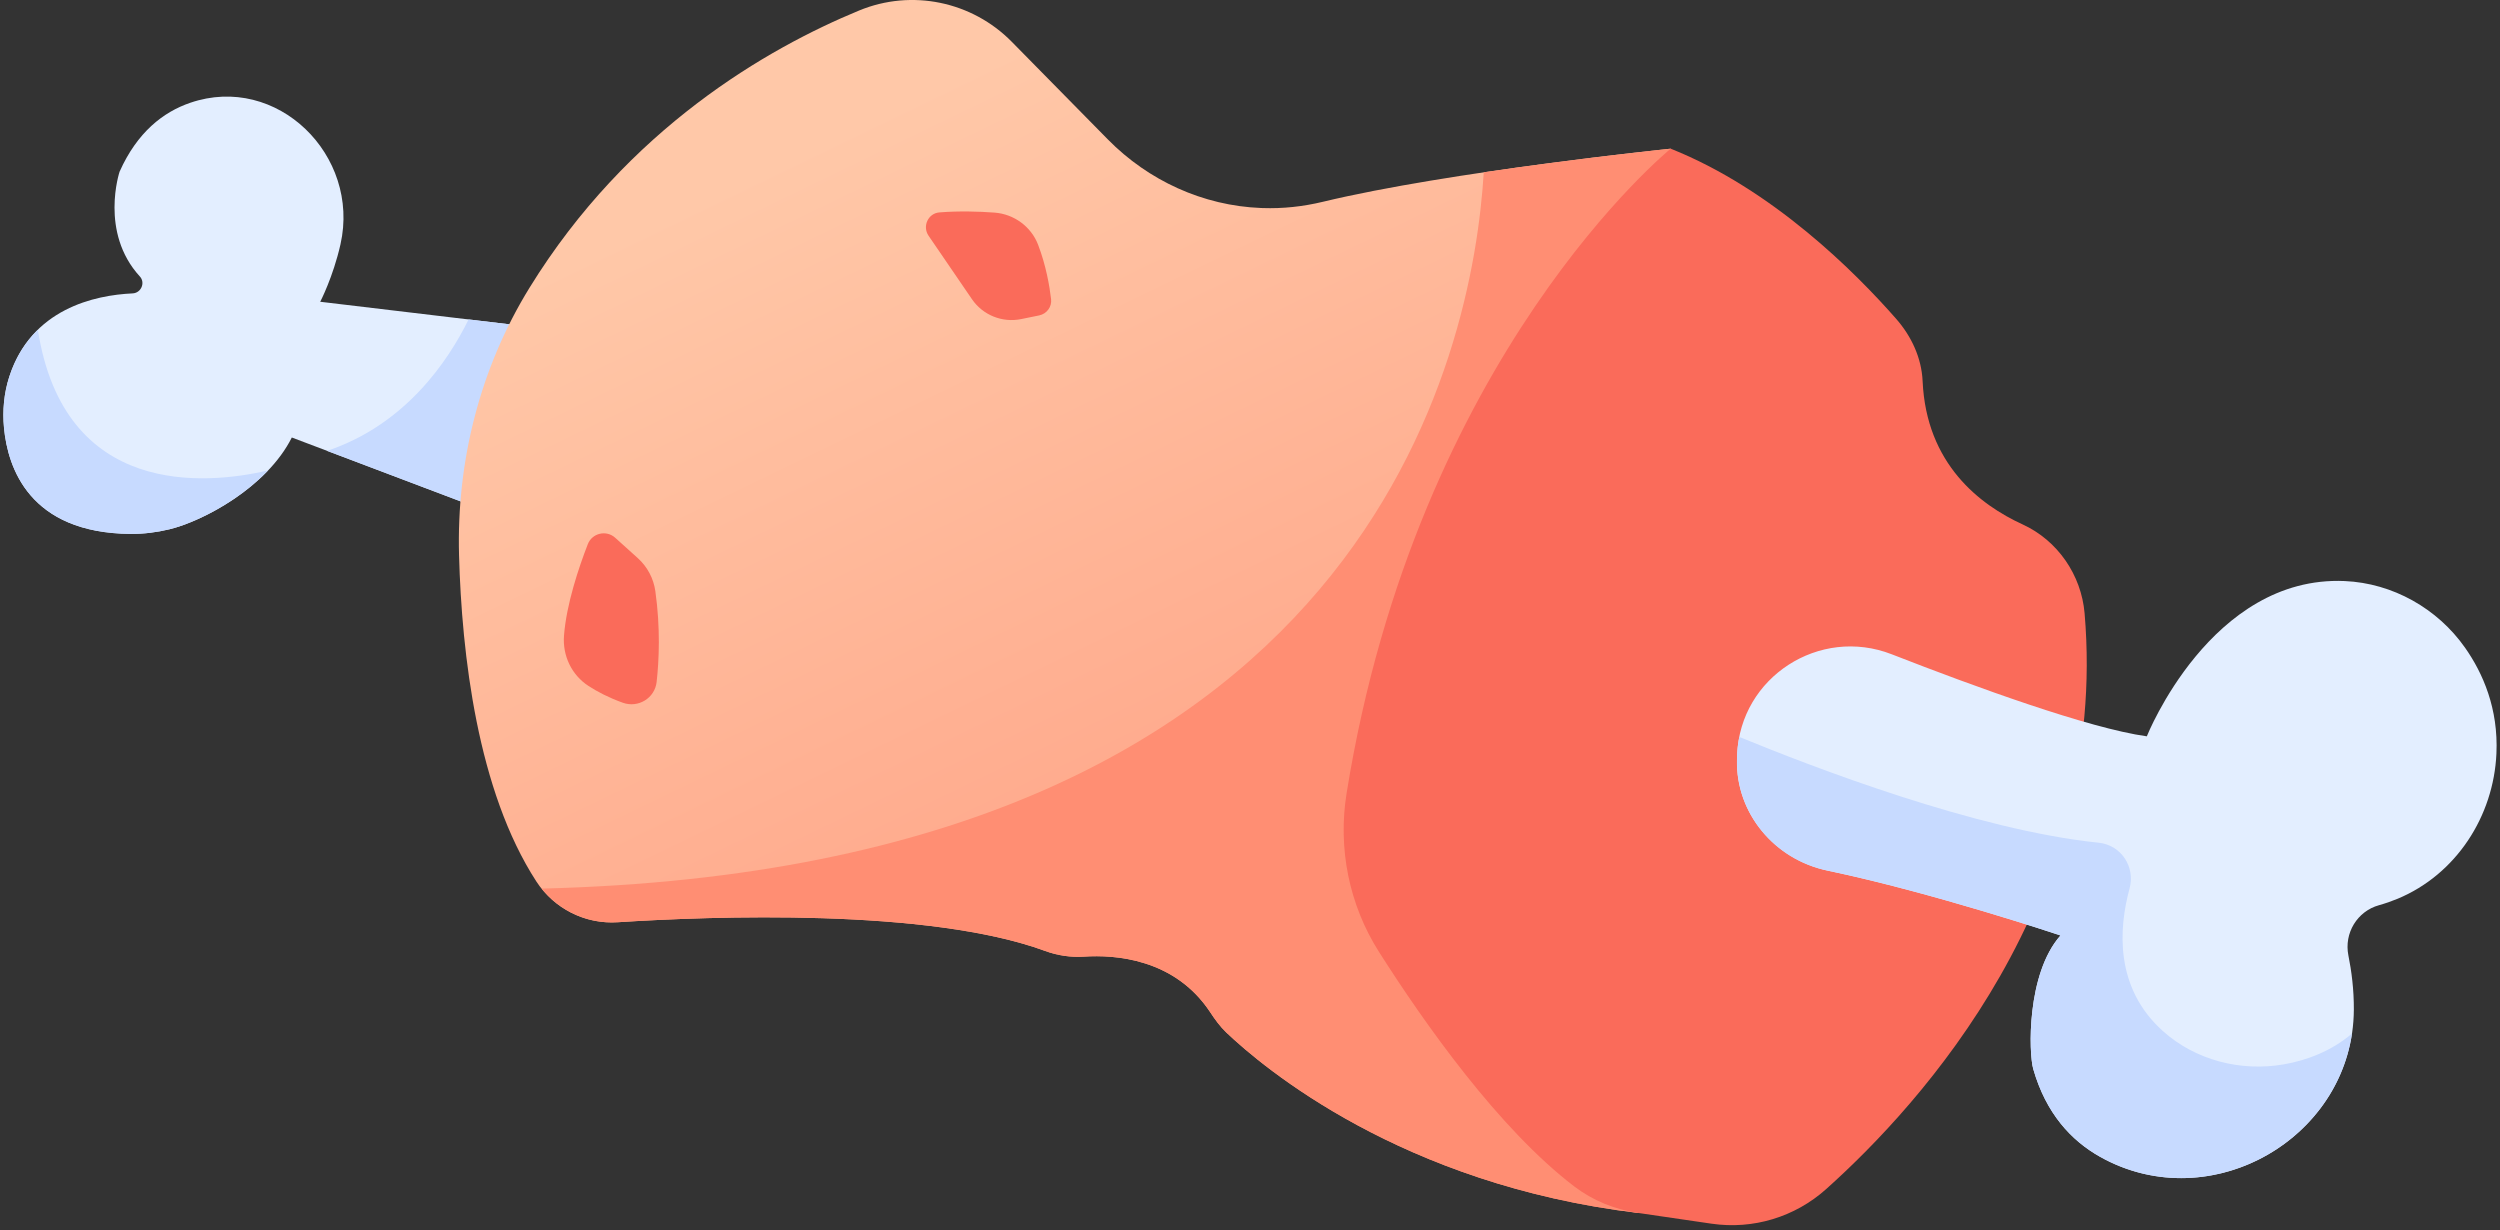 <?xml version="1.0" encoding="UTF-8"?>
<svg width="126px" height="62px" viewBox="0 0 126 62" version="1.1" xmlns="http://www.w3.org/2000/svg" xmlns:xlink="http://www.w3.org/1999/xlink">
    <rect x="0" y="0" width="126" height="62" fill="#333333" stroke="none"/>
    <title>Food</title>
    <defs>
        <linearGradient x1="36.519%" y1="8.196%" x2="87.317%" y2="113.31%" id="linearGradient-1">
            <stop stop-color="#FFC8A8" offset="0.51%"></stop>
            <stop stop-color="#FF8E73" offset="100%"></stop>
        </linearGradient>
    </defs>
    <g id="Page-1" stroke="none" stroke-width="1" fill="none" fill-rule="evenodd">
        <g id="30-Fantasy-and-Role-Play-Game-Icons" transform="translate(-174, -1274)" fill-rule="nonzero">
            <g id="Food" transform="translate(174, 1274)">
                <path d="M24.247,25.661 L27.3,16.539 L16.139,15.209 C16.139,15.209 16.788,13.969 17.161,12.31 C18.171,7.821 13.956,3.684 9.589,5.18 C8.232,5.644 6.917,6.658 6.027,8.653 C6.027,8.653 5.005,11.708 7.05,13.936 C7.338,14.25 7.11,14.768 6.684,14.787 C4.789,14.874 1.575,15.55 0.465,18.996 C0.2,19.819 0.12,20.697 0.201,21.558 C0.388,23.562 1.472,26.865 6.578,26.909 C7.24,26.914 7.9,26.831 8.544,26.675 C10.238,26.262 13.441,24.574 14.708,22.05 L24.247,25.661 Z" id="Path" fill="#E3EEFF"></path>
                <path d="M16.484,22.723 L24.247,25.661 L27.3,16.539 L23.617,16.1 C22.575,18.219 20.419,21.407 16.484,22.723 Z" id="Path" fill="#C7DAFF"></path>
                <path d="M13.506,23.712 C10.363,24.439 3.231,25.093 1.908,16.622 C1.304,17.211 0.792,17.981 0.465,18.995 C0.2,19.819 0.12,20.697 0.201,21.558 C0.388,23.562 1.472,26.865 6.578,26.909 C7.24,26.914 7.9,26.831 8.544,26.675 C9.831,26.361 11.987,25.307 13.506,23.712 Z" id="Path" fill="#C7DAFF"></path>
                <path d="M84.204,7.494 C84.204,7.494 73.059,8.634 66.674,10.17 C65.677,10.41 64.661,10.522 63.637,10.486 C63.608,10.485 63.58,10.484 63.551,10.483 C60.633,10.367 57.879,9.104 55.836,7.027 L50.994,2.107 C48.991,0.07 45.949,-0.563 43.304,0.528 C38.701,2.426 31.643,6.463 26.686,14.505 C24.193,18.549 23.006,23.25 23.136,27.993 C23.273,32.971 24.06,39.84 27.027,44.419 C27.92,45.797 29.486,46.588 31.129,46.481 C35.85,46.176 46.777,45.762 52.669,47.926 C53.301,48.158 53.965,48.258 54.637,48.214 C56.184,48.111 59.203,48.307 60.995,51.017 C61.235,51.381 61.487,51.733 61.802,52.034 C63.651,53.795 70.646,59.707 82.568,61.133 L84.204,7.494 Z" id="Path" fill="url(#linearGradient-1)"></path>
                <path d="M29.624,27.43 C29.172,28.596 28.544,30.455 28.425,32.043 C28.349,33.052 28.812,34.022 29.663,34.574 C30.097,34.856 30.666,35.157 31.39,35.418 C32.164,35.696 33.002,35.188 33.094,34.373 C33.216,33.282 33.291,31.661 33.03,29.796 C32.941,29.156 32.627,28.564 32.146,28.13 L31.004,27.101 C30.555,26.697 29.842,26.868 29.624,27.43 Z" id="Path" fill="#FA6B5A"></path>
                <path d="M46.799,11.88 L48.987,15.08 C49.535,15.882 50.514,16.277 51.468,16.082 L52.374,15.897 C52.756,15.818 53.02,15.465 52.975,15.079 C52.899,14.425 52.722,13.386 52.319,12.332 C51.967,11.416 51.101,10.786 50.119,10.715 C49.34,10.658 48.341,10.626 47.346,10.705 C46.774,10.75 46.477,11.408 46.799,11.88 Z" id="Path" fill="#FA6B5A"></path>
                <path d="M27.3,44.785 C28.218,45.932 29.639,46.578 31.129,46.481 C35.85,46.176 46.777,45.762 52.669,47.926 C53.301,48.158 53.965,48.258 54.637,48.214 C56.184,48.111 59.203,48.307 60.995,51.017 C61.235,51.381 61.486,51.733 61.802,52.034 C63.651,53.795 70.646,59.707 82.568,61.133 L84.204,7.494 C84.204,7.494 79.702,7.955 74.781,8.685 C74.24,17.638 69.069,43.767 27.3,44.785 Z" id="Path" fill="#FF8E73"></path>
                <path d="M84.204,7.494 C84.204,7.494 71.424,17.85 67.868,39.984 C67.422,42.759 67.993,45.603 69.502,47.977 C71.78,51.561 75.539,56.897 79.346,59.799 C80.285,60.515 81.399,60.962 82.568,61.133 L86.262,61.674 C88.352,61.98 90.464,61.34 92.035,59.933 C96.84,55.632 106.289,45.244 105.064,30.913 C104.899,28.977 103.705,27.237 101.931,26.426 C99.794,25.448 97.086,23.391 96.9,19.21 C96.848,18.044 96.339,16.95 95.568,16.071 C93.519,13.734 89.341,9.54 84.204,7.494 Z" id="Path" fill="#FA6B5A"></path>
                <path d="M87.543,38.317 C87.545,38.219 87.548,38.121 87.552,38.022 C87.715,34.126 91.702,31.554 95.346,32.977 C99.534,34.612 105.278,36.705 108.2,37.111 C108.2,37.111 111.427,28.992 118.172,29.285 C120.59,29.391 122.85,30.667 124.238,32.643 C125.143,33.931 125.921,35.713 125.82,37.975 C125.68,41.149 123.784,44.072 120.841,45.297 C120.544,45.42 120.232,45.53 119.905,45.621 C118.8,45.928 118.134,47.035 118.359,48.155 C118.517,48.938 118.639,49.875 118.634,50.883 C118.601,57.291 111.454,61.448 105.848,58.305 C104.384,57.484 103.116,56.115 102.475,53.876 C102.245,53.078 102.131,49.086 103.848,47.147 C103.848,47.147 97.462,45.003 92.13,43.883 C89.474,43.325 87.487,41.021 87.543,38.317 Z" id="Path" fill="#E3EEFF"></path>
                <path d="M118.54,52.09 C117.481,52.994 116.238,53.444 115.118,53.641 C112.939,54.025 110.643,53.436 109.002,51.959 C106.569,49.77 106.783,46.789 107.33,44.78 C107.627,43.687 106.904,42.589 105.773,42.473 C99.596,41.838 91.342,38.652 87.665,37.143 C87.608,37.429 87.565,37.72 87.552,38.022 C87.549,38.098 87.547,38.172 87.545,38.247 C87.476,40.97 89.406,43.314 92.082,43.873 C97.423,44.99 103.849,47.148 103.849,47.148 C102.132,49.087 102.246,53.079 102.475,53.877 C103.117,56.116 104.385,57.485 105.848,58.306 C111.093,61.245 117.685,57.795 118.54,52.09 Z" id="Path" fill="#C7DAFF"></path>
            </g>
        </g>
    </g>
</svg>
